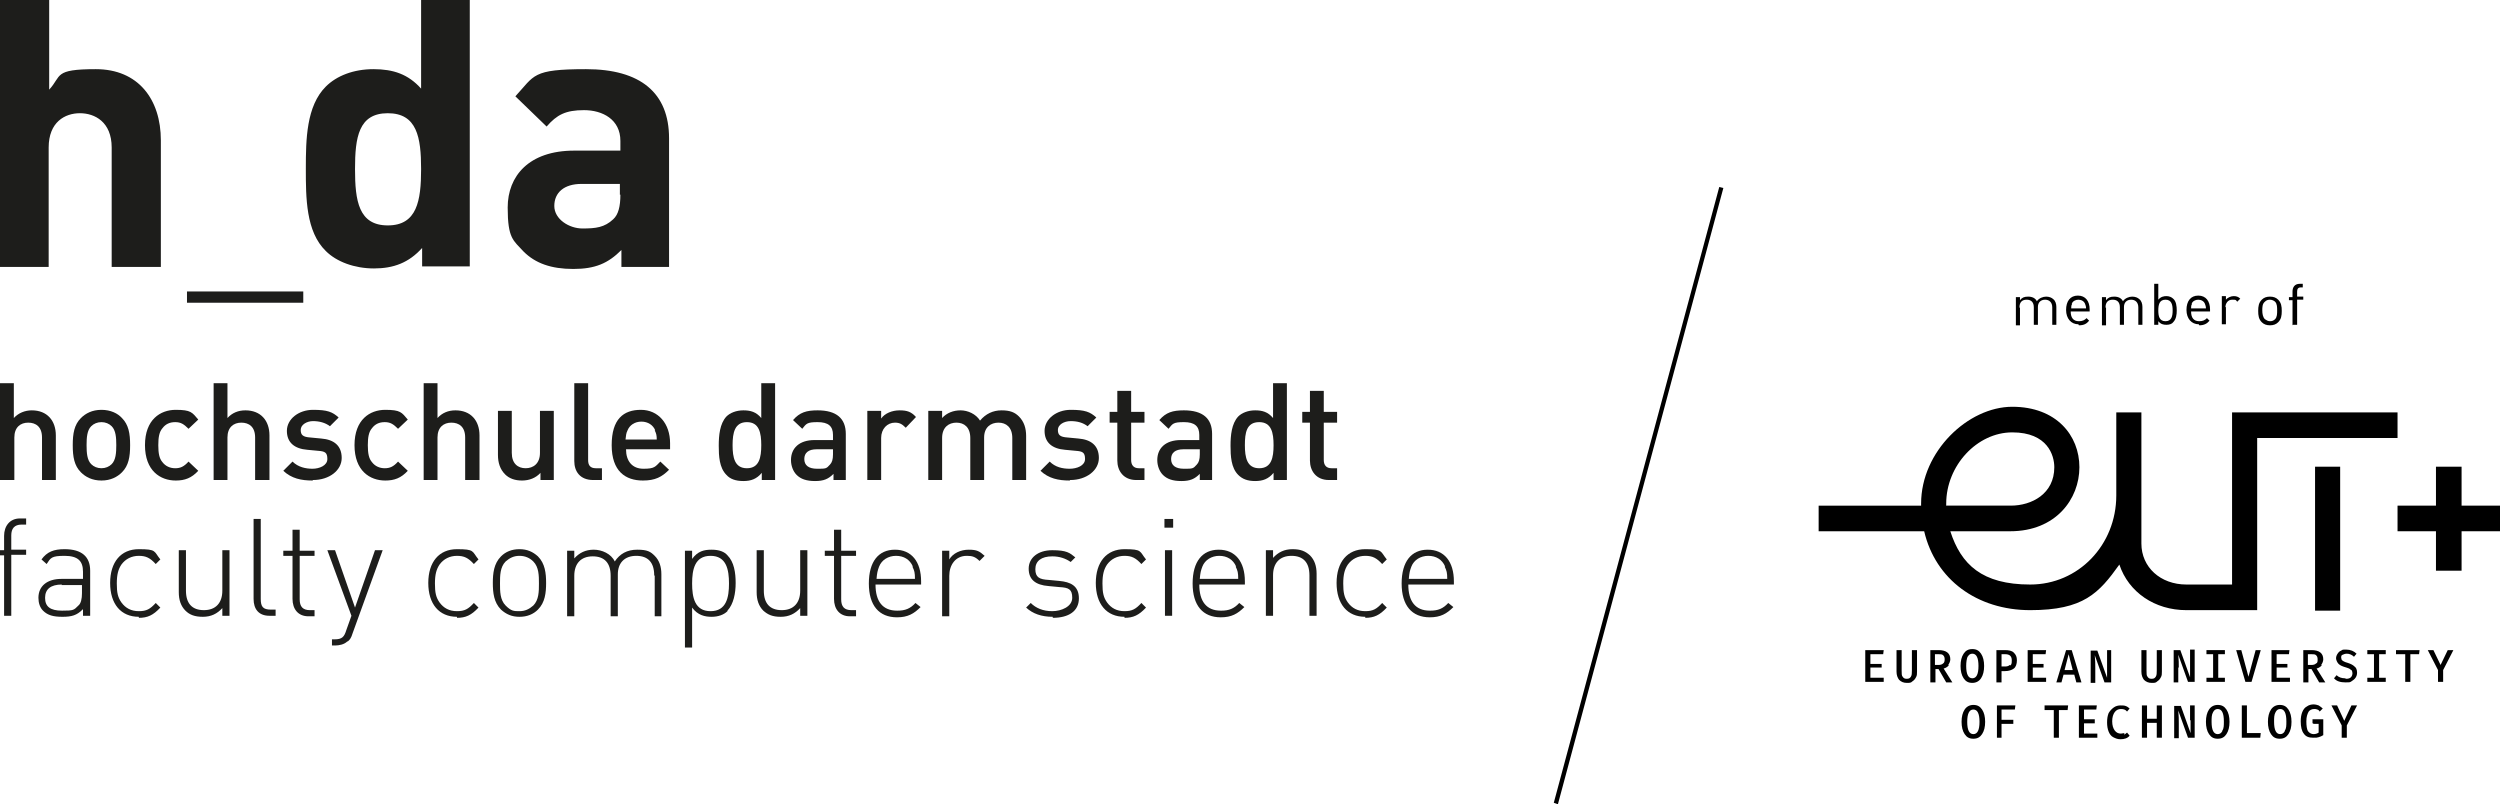<?xml version="1.0" encoding="UTF-8"?>
<svg id="Ebene_1" data-name="Ebene 1" xmlns="http://www.w3.org/2000/svg" version="1.1" viewBox="0 0 488 157">
  <defs>
    <style>
      .cls-1 {
        fill: #1d1d1b;
      }

      .cls-1, .cls-2 {
        stroke-width: 0px;
      }

      .cls-2 {
        fill: #000;
      }
    </style>
  </defs>
  <g id="computer_science_2" data-name="computer science 2">
    <path class="cls-1" d="M121.1,38c0,2.3-.4,3.9-1.4,4.8-1.7,1.6-3.4,1.8-6,1.8s-5.5-1.8-5.5-4.4,1.9-4.3,5.3-4.3h7.5v2.1h0ZM130.6,52.1v-25.1c0-8.9-5.6-13.5-16.2-13.5s-10,1.2-13.8,5.3l6.1,5.9c2-2.3,3.7-3.2,7.3-3.2s7.1,1.8,7.1,6v1.9h-9c-8.9,0-13,5-13,11.1s1.1,6.4,3.1,8.6c2.3,2.3,5.4,3.4,9.7,3.4s6.8-1.1,9.4-3.7v3.3h9.3ZM82.2,33c0,6.2-.8,11-6.5,11s-6.4-4.8-6.4-11,.7-10.9,6.4-10.9,6.5,4.7,6.5,10.9M91.7,52.1V0h-9.5v17.3c-2.5-2.8-5.4-3.8-9.3-3.8s-7.2,1.3-9.3,3.4c-3.8,3.8-3.9,10.3-3.9,16s0,12.3,3.9,16.1c2.1,2.1,5.6,3.4,9.4,3.4s6.8-1.1,9.4-4v3.6h9.3,0ZM59.2,56.9h-22.7v2.2h22.7v-2.2ZM31.4,52.1v-24.7c0-8-4.4-13.9-12.7-13.9s-6.6,1.3-9.1,4V0H0v52.1h9.5v-23.3c0-5,3.2-6.7,6.1-6.7s6.2,1.7,6.2,6.7v23.3h9.5Z"/>
    <path class="cls-1" d="M8.2,93.7v-8.3c0-2.1-1.2-2.9-2.7-2.9s-2.7.9-2.7,2.9v8.3H0v-18.9h2.7v6.8c.9-1,2.2-1.5,3.5-1.5,3,0,4.7,2,4.7,4.9v8.7h-2.7Z"/>
    <path class="cls-1" d="M23.8,92.2c-.9.9-2.2,1.6-4,1.6s-3.1-.7-4-1.6c-1.3-1.3-1.6-3-1.6-5.3s.3-4,1.6-5.3c.9-.9,2.2-1.6,4-1.6s3.2.7,4,1.6c1.3,1.3,1.6,3,1.6,5.3s-.3,4-1.6,5.3ZM21.8,83.2c-.5-.5-1.2-.8-2-.8s-1.5.3-2,.8c-.8.8-.9,2.2-.9,3.7s.1,2.9.9,3.7c.5.5,1.2.8,2,.8s1.5-.3,2-.8c.8-.8.9-2.2.9-3.7s-.1-2.9-.9-3.7Z"/>
    <path class="cls-1" d="M34.3,93.8c-3,0-6-1.9-6-6.9s3-6.9,6-6.9,3.2.5,4.4,1.9l-1.9,1.8c-.9-.9-1.5-1.3-2.6-1.3s-1.9.4-2.5,1.2c-.6.7-.8,1.7-.8,3.3s.2,2.6.8,3.3c.6.8,1.5,1.2,2.5,1.2s1.7-.3,2.6-1.3l1.9,1.8c-1.3,1.4-2.6,1.9-4.4,1.9h0Z"/>
    <path class="cls-1" d="M49.8,93.7v-8.3c0-2.1-1.2-2.9-2.7-2.9s-2.7.9-2.7,2.9v8.3h-2.7v-18.9h2.7v6.8c.9-1,2.1-1.5,3.5-1.5,3,0,4.7,2,4.7,4.9v8.7h-2.7,0Z"/>
    <path class="cls-1" d="M61,93.8c-2.2,0-4.1-.4-5.7-1.9l1.8-1.8c1.1,1.1,2.6,1.4,3.9,1.4s2.9-.6,2.9-1.9-.5-1.5-1.8-1.6l-2.1-.2c-2.5-.2-4-1.4-4-3.7s2.3-4.1,5.1-4.1,3.8.4,5,1.5l-1.7,1.7c-.9-.7-2.1-1-3.3-1s-2.4.7-2.4,1.7.4,1.4,1.9,1.5l2.1.2c2.5.2,4,1.4,4,3.8s-2.4,4.3-5.6,4.3h0Z"/>
    <path class="cls-1" d="M75.2,93.8c-3,0-6-1.9-6-6.9s3-6.9,6-6.9,3.2.5,4.4,1.9l-1.9,1.8c-.9-.9-1.5-1.3-2.6-1.3s-1.9.4-2.5,1.2c-.6.7-.8,1.7-.8,3.3s.2,2.6.8,3.3c.6.8,1.5,1.2,2.5,1.2s1.7-.3,2.6-1.3l1.9,1.8c-1.3,1.4-2.6,1.9-4.4,1.9h0Z"/>
    <path class="cls-1" d="M90.8,93.7v-8.3c0-2.1-1.2-2.9-2.7-2.9s-2.7.9-2.7,2.9v8.3h-2.7v-18.9h2.7v6.8c.9-1,2.1-1.5,3.5-1.5,3,0,4.7,2,4.7,4.9v8.7h-2.7,0Z"/>
    <path class="cls-1" d="M105.5,93.7v-1.4c-.9,1-2.2,1.5-3.6,1.5s-2.5-.4-3.3-1.2c-1-1-1.4-2.3-1.4-3.8v-8.6h2.7v8.2c0,2.1,1.2,3,2.7,3s2.8-.9,2.8-3v-8.2h2.7v13.5h-2.7,0Z"/>
    <path class="cls-1" d="M115.8,93.7c-2.6,0-3.7-1.7-3.7-3.7v-15.2h2.7v15c0,1,.4,1.6,1.5,1.6h1.2v2.3h-1.7Z"/>
    <path class="cls-1" d="M122.2,87.7c0,2.3,1.2,3.8,3.4,3.8s2.3-.4,3.3-1.4l1.7,1.6c-1.4,1.4-2.7,2.1-5.1,2.1-3.4,0-6.1-1.8-6.1-6.9s2.3-6.9,5.7-6.9,5.7,2.7,5.7,6.5v1.2h-8.8,0ZM127.9,84c-.4-1-1.4-1.7-2.7-1.7s-2.3.7-2.7,1.7c-.3.6-.3,1-.4,1.8h6.1c0-.8-.1-1.2-.4-1.8Z"/>
    <path class="cls-1" d="M148.7,93.7v-1.4c-1,1.2-2.1,1.6-3.6,1.6s-2.6-.4-3.3-1.2c-1.4-1.4-1.5-3.7-1.5-5.7s.2-4.3,1.5-5.7c.7-.7,1.9-1.2,3.3-1.2s2.5.3,3.5,1.5v-6.8h2.7v18.9h-2.7ZM145.8,82.4c-2.4,0-2.8,2.1-2.8,4.5s.4,4.5,2.8,4.5,2.8-2.1,2.8-4.5-.4-4.5-2.8-4.5Z"/>
    <path class="cls-1" d="M162.7,93.7v-1.2c-1,1-1.9,1.4-3.6,1.4s-2.8-.4-3.6-1.2c-.7-.7-1.1-1.8-1.1-2.9,0-2.3,1.6-3.9,4.6-3.9h3.6v-1c0-1.7-.9-2.5-3-2.5s-2.2.3-3,1.3l-1.8-1.7c1.3-1.5,2.6-1.9,4.8-1.9,3.7,0,5.5,1.6,5.5,4.6v9h-2.7,0ZM162.6,87.7h-3.2c-1.6,0-2.4.7-2.4,1.9s.8,1.9,2.5,1.9,1.8,0,2.5-.8c.4-.4.6-1,.6-2v-1.1h0Z"/>
    <path class="cls-1" d="M176.7,83.4c-.6-.6-1.1-.9-2-.9-1.5,0-2.7,1.2-2.7,3v8.2h-2.7v-13.5h2.7v1.5c.7-1,2.1-1.6,3.6-1.6s2.3.3,3.2,1.3l-2,2.1h0Z"/>
    <path class="cls-1" d="M197.6,93.7v-8.2c0-2.1-1.2-3-2.7-3s-2.8.9-2.8,2.9v8.3h-2.7v-8.2c0-2.1-1.2-3-2.7-3s-2.8.9-2.8,3v8.2h-2.7v-13.5h2.7v1.4c.9-1,2.2-1.5,3.6-1.5s3,.7,3.8,2c1.1-1.3,2.5-2,4.2-2s2.6.4,3.4,1.2c1,1,1.4,2.3,1.4,3.8v8.6h-2.7Z"/>
    <path class="cls-1" d="M208.8,93.8c-2.2,0-4.1-.4-5.7-1.9l1.8-1.8c1.1,1.1,2.5,1.4,3.9,1.4s3-.6,3-1.9-.5-1.5-1.8-1.6l-2.1-.2c-2.5-.2-4-1.4-4-3.7s2.3-4.1,5.1-4.1,3.8.4,5,1.5l-1.7,1.7c-.9-.7-2-1-3.3-1s-2.5.7-2.5,1.7.4,1.4,1.9,1.5l2.1.2c2.5.2,4,1.4,4,3.8s-2.4,4.3-5.6,4.3h0Z"/>
    <path class="cls-1" d="M221.8,93.7c-2.5,0-3.7-1.8-3.7-3.8v-7.4h-1.5v-2.1h1.5v-4.1h2.7v4.1h2.6v2.1h-2.6v7.3c0,1,.5,1.6,1.5,1.6h1.1v2.3h-1.6,0Z"/>
    <path class="cls-1" d="M234.2,93.7v-1.2c-1,1-1.9,1.4-3.6,1.4s-2.8-.4-3.6-1.2c-.7-.7-1.1-1.8-1.1-2.9,0-2.3,1.6-3.9,4.6-3.9h3.6v-1c0-1.7-.9-2.5-3-2.5s-2.2.3-3,1.3l-1.8-1.7c1.3-1.5,2.6-1.9,4.8-1.9,3.7,0,5.5,1.6,5.5,4.6v9h-2.7,0ZM234.2,87.7h-3.2c-1.6,0-2.4.7-2.4,1.9s.8,1.9,2.5,1.9,1.8,0,2.5-.8c.4-.4.6-1,.6-2v-1.1h0Z"/>
    <path class="cls-1" d="M248.6,93.7v-1.4c-1,1.2-2.1,1.6-3.6,1.6s-2.5-.4-3.3-1.2c-1.4-1.4-1.5-3.7-1.5-5.7s.2-4.3,1.5-5.7c.7-.7,1.9-1.2,3.3-1.2s2.5.3,3.5,1.5v-6.8h2.7v18.9h-2.7ZM245.8,82.4c-2.5,0-2.8,2.1-2.8,4.5s.4,4.5,2.8,4.5,2.8-2.1,2.8-4.5-.4-4.5-2.8-4.5Z"/>
    <path class="cls-1" d="M259.4,93.7c-2.5,0-3.7-1.8-3.7-3.8v-7.4h-1.5v-2.1h1.5v-4.1h2.7v4.1h2.6v2.1h-2.6v7.3c0,1,.5,1.6,1.5,1.6h1.1v2.3h-1.6,0Z"/>
    <path class="cls-1" d="M2.2,120.2H.8v-11.8H-.9v-1H.8v-2.8c0-1.9,1.1-3.4,3.1-3.4h1.2v1.2h-.9c-1.4,0-2,.8-2,2.1v2.8h2.9v1h-2.9v11.8h0Z"/>
    <path class="cls-1" d="M16.1,119c-1.1,1.1-2.1,1.4-3.9,1.4s-2.9-.3-3.8-1.2c-.6-.6-.9-1.5-.9-2.5,0-2.3,1.7-3.7,4.5-3.7h4.2v-1.4c0-2.1-1-3.1-3.6-3.1s-2.7.4-3.5,1.6l-1-.9c1.1-1.5,2.4-2,4.5-2,3.4,0,5,1.5,5,4.2v8.8h-1.4v-1.3h0ZM12.1,114.1c-2.2,0-3.3.9-3.3,2.6s1,2.5,3.3,2.5,2.3-.1,3.2-1c.5-.4.7-1.3.7-2.4v-1.6h-4Z"/>
    <path class="cls-1" d="M27.1,120.4c-3.5,0-5.6-2.5-5.6-6.6s2.1-6.6,5.6-6.6,2.9.4,4.2,2l-.9.9c-1.1-1.2-1.9-1.6-3.3-1.6s-2.6.6-3.4,1.7c-.6.9-.9,1.9-.9,3.7s.2,2.7.9,3.7c.8,1.1,1.9,1.7,3.4,1.7s2.2-.4,3.3-1.6l.9.9c-1.4,1.5-2.5,2-4.2,2Z"/>
    <path class="cls-1" d="M43.4,118.7c-1,1.1-2.2,1.7-3.8,1.7s-2.6-.4-3.4-1.2c-.9-.9-1.3-2.1-1.3-3.6v-8.2h1.4v7.9c0,2.5,1.2,3.8,3.5,3.8s3.6-1.4,3.6-3.8v-7.9h1.4v12.8h-1.4v-1.5h0Z"/>
    <path class="cls-1" d="M49.5,116.9v-15.6h1.4v15.6c0,1.5.4,2.1,2,2.1h.9v1.2h-1.2c-2.1,0-3.1-1.3-3.1-3.3h0Z"/>
    <path class="cls-1" d="M57.1,116.9v-8.4h-1.8v-1h1.8v-4.1h1.4v4.1h2.9v1h-2.9v8.5c0,1.4.6,2.1,2,2.1h.9v1.2h-1.2c-2,0-3.1-1.4-3.1-3.4h0Z"/>
    <path class="cls-1" d="M67.8,125.2c-.6.6-1.6.8-2.4.8h-.6v-1.2h.5c1.5,0,1.9-.5,2.3-1.8l1-2.8-4.7-12.8h1.5l3.9,11.2,3.9-11.2h1.5l-5.9,16.3c-.2.7-.5,1.2-.9,1.5h0Z"/>
    <path class="cls-1" d="M89.2,120.4c-3.5,0-5.6-2.5-5.6-6.6s2.1-6.6,5.6-6.6,2.9.4,4.2,2l-.9.9c-1.1-1.2-1.9-1.6-3.3-1.6s-2.6.6-3.4,1.7c-.6.9-.9,1.9-.9,3.7s.2,2.7.9,3.7c.8,1.1,1.9,1.7,3.4,1.7s2.2-.4,3.3-1.6l.9.9c-1.4,1.5-2.5,2-4.2,2Z"/>
    <path class="cls-1" d="M105,119c-.9.9-2.1,1.4-3.6,1.4s-2.6-.5-3.6-1.4c-1.4-1.4-1.6-3.3-1.6-5.2s.2-3.8,1.6-5.2c.9-.9,2.1-1.4,3.6-1.4s2.6.5,3.6,1.4c1.4,1.4,1.6,3.3,1.6,5.2s-.2,3.8-1.6,5.2ZM104.1,109.6c-.7-.7-1.6-1.1-2.7-1.1s-1.9.4-2.7,1.1c-1.1,1.1-1.1,2.8-1.1,4.3s0,3.2,1.1,4.3,1.6,1.1,2.7,1.1,1.9-.4,2.7-1.1c1.1-1.1,1.1-2.8,1.1-4.3s0-3.2-1.1-4.3Z"/>
    <path class="cls-1" d="M127.7,112.3c0-2.5-1.2-3.8-3.5-3.8s-3.6,1.4-3.6,3.6v8.2h-1.4v-7.9c0-2.5-1.2-3.8-3.5-3.8s-3.6,1.4-3.6,3.8v7.9h-1.4v-12.8h1.4v1.5c1-1.1,2.2-1.7,3.8-1.7s3.4.8,4.1,2.3c1-1.5,2.4-2.3,4.4-2.3s2.6.4,3.4,1.2c.9.9,1.3,2.1,1.3,3.6v8.2h-1.3v-7.9h0Z"/>
    <path class="cls-1" d="M142,119.3c-.7.7-1.8,1.1-3.1,1.1s-2.7-.3-3.8-1.8v7.8h-1.4v-18.9h1.4v1.6c1.1-1.5,2.3-1.8,3.8-1.8s2.5.4,3.1,1.1c1.3,1.3,1.6,3.4,1.6,5.4s-.4,4.1-1.6,5.4h0ZM138.7,108.5c-3.1,0-3.6,2.7-3.6,5.4s.5,5.4,3.6,5.4,3.6-2.7,3.6-5.4-.5-5.4-3.6-5.4Z"/>
    <path class="cls-1" d="M156.2,118.7c-1,1.1-2.2,1.7-3.8,1.7s-2.5-.4-3.4-1.2c-.9-.9-1.3-2.1-1.3-3.6v-8.2h1.4v7.9c0,2.5,1.2,3.8,3.5,3.8s3.6-1.4,3.6-3.8v-7.9h1.4v12.8h-1.4v-1.5h0Z"/>
    <path class="cls-1" d="M162.8,116.9v-8.4h-1.8v-1h1.8v-4.1h1.4v4.1h2.9v1h-2.9v8.5c0,1.4.6,2.1,2,2.1h.9v1.2h-1.2c-2,0-3.1-1.4-3.1-3.4h0Z"/>
    <path class="cls-1" d="M175.2,119.2c1.5,0,2.5-.4,3.5-1.5l1,.8c-1.3,1.3-2.5,2-4.6,2-3.5,0-5.5-2.3-5.5-6.6s1.9-6.6,5.1-6.6,5.1,2.3,5.1,6.2v.6h-8.9c0,3.3,1.4,5.1,4.2,5.1h0ZM178.2,110.6c-.6-1.4-1.8-2.1-3.3-2.1s-2.8.8-3.3,2.1c-.3.8-.4,1.2-.5,2.4h7.5c0-1.2-.1-1.6-.5-2.4h0Z"/>
    <path class="cls-1" d="M188.7,108.5c-2.2,0-3.4,1.8-3.4,3.9v7.9h-1.4v-12.8h1.4v1.7c.7-1.2,2.2-1.9,3.8-1.9s2.1.3,3.1,1.2l-1,1c-.8-.8-1.4-1-2.4-1h0Z"/>
    <path class="cls-1" d="M205.5,120.4c-2.2,0-3.9-.6-5.2-1.8l.9-.9c1,1,2.4,1.6,4.2,1.6s3.9-.9,3.9-2.6-.7-2-2.5-2.1l-2.1-.2c-2.6-.2-3.9-1.3-3.9-3.4s1.8-3.6,4.6-3.6,3.4.5,4.5,1.4l-.9.9c-1-.7-2.2-1.1-3.6-1.1-2.1,0-3.3.9-3.3,2.5s.8,2,2.6,2.1l2.1.2c2.1.2,3.8.9,3.8,3.4s-2,3.8-5.1,3.8h0Z"/>
    <path class="cls-1" d="M219.5,120.4c-3.5,0-5.6-2.5-5.6-6.6s2.1-6.6,5.6-6.6,2.9.4,4.2,2l-.9.9c-1.1-1.2-1.9-1.6-3.3-1.6s-2.6.6-3.4,1.7c-.6.9-.9,1.9-.9,3.7s.2,2.7.9,3.7c.8,1.1,1.9,1.7,3.4,1.7s2.2-.4,3.3-1.6l.9.9c-1.4,1.5-2.5,2-4.2,2Z"/>
    <path class="cls-1" d="M227.3,101.3h1.7v1.7h-1.7v-1.7ZM227.4,107.4h1.4v12.8h-1.4v-12.8Z"/>
    <path class="cls-1" d="M238.4,119.2c1.5,0,2.5-.4,3.5-1.5l1,.8c-1.3,1.3-2.5,2-4.6,2-3.5,0-5.5-2.3-5.5-6.6s1.9-6.6,5.1-6.6,5.1,2.3,5.1,6.2v.6h-8.9c0,3.3,1.4,5.1,4.2,5.1h0ZM241.3,110.6c-.6-1.4-1.8-2.1-3.3-2.1s-2.8.8-3.3,2.1c-.3.8-.4,1.2-.5,2.4h7.5c0-1.2-.1-1.6-.5-2.4h0Z"/>
    <path class="cls-1" d="M255.6,112.3c0-2.5-1.2-3.8-3.5-3.8s-3.6,1.4-3.6,3.8v7.9h-1.4v-12.8h1.4v1.5c1-1.1,2.2-1.7,3.8-1.7s2.5.4,3.4,1.2c.9.9,1.3,2.1,1.3,3.6v8.2h-1.4v-7.9h0Z"/>
    <path class="cls-1" d="M266.5,120.4c-3.5,0-5.6-2.5-5.6-6.6s2.1-6.6,5.6-6.6,2.9.4,4.2,2l-.9.9c-1.1-1.2-1.9-1.6-3.3-1.6s-2.6.6-3.4,1.7c-.6.9-.9,1.9-.9,3.7s.2,2.7.9,3.7c.8,1.1,1.9,1.7,3.4,1.7s2.2-.4,3.3-1.6l.9.9c-1.4,1.5-2.5,2-4.2,2Z"/>
    <path class="cls-1" d="M279.2,119.2c1.5,0,2.5-.4,3.5-1.5l1,.8c-1.3,1.3-2.5,2-4.6,2-3.5,0-5.5-2.3-5.5-6.6s1.9-6.6,5.1-6.6,5.1,2.3,5.1,6.2v.6h-8.9c0,3.3,1.4,5.1,4.2,5.1h0ZM282.1,110.6c-.6-1.4-1.8-2.1-3.3-2.1s-2.8.8-3.3,2.1c-.3.8-.4,1.2-.5,2.4h7.5c0-1.2-.1-1.6-.5-2.4h0Z"/>
  </g>
  <g id="eut_V2" data-name="eut V2">
    <polygon class="cls-2" points="303.3 156.7 304.1 157 336.4 36.7 335.6 36.5 303.3 156.7"/>
    <path class="cls-2" d="M394.2,60c0-1,.5-1.5,1.4-1.5s1.4.5,1.4,1.5v3.4h.8v-3.5c0-.9.6-1.4,1.4-1.4s1.4.5,1.4,1.5v3.4h.8v-3.5c0-.6-.2-1.2-.6-1.5-.3-.3-.8-.5-1.4-.5s-1.4.3-1.8.9c-.3-.6-.9-.9-1.7-.9s-1.2.2-1.6.7v-.6h-.8v5.5h.8v-3.4h0Z"/>
    <path class="cls-2" d="M405.8,63.5c1,0,1.5-.3,2-.9l-.5-.5c-.4.4-.8.6-1.5.6-1.1,0-1.6-.7-1.6-1.9h3.7v-.4c0-1.6-.8-2.7-2.3-2.7s-2.3,1.1-2.3,2.8,1,2.8,2.4,2.8h0ZM404.4,59.3c.2-.5.7-.8,1.3-.8s1.1.3,1.3.8c.1.3.2.5.2.9h-2.9c0-.4,0-.6.2-.9h0Z"/>
    <path class="cls-2" d="M411,60c0-1,.5-1.5,1.4-1.5s1.4.5,1.4,1.5v3.4h.8v-3.5c0-.9.6-1.4,1.4-1.4s1.4.5,1.4,1.5v3.4h.8v-3.5c0-.6-.2-1.2-.6-1.5-.3-.3-.8-.5-1.4-.5s-1.4.3-1.8.9c-.3-.6-.9-.9-1.7-.9s-1.2.2-1.6.7v-.6h-.8v5.5h.8v-3.4h0Z"/>
    <path class="cls-2" d="M421.3,62.7c.5.6,1,.7,1.6.7s1.1-.2,1.3-.5c.6-.6.7-1.5.7-2.3s-.1-1.8-.7-2.3c-.3-.3-.8-.5-1.3-.5s-1.1.1-1.6.7v-3.1h-.8v8h.8v-.7h0ZM422.7,58.5c1.2,0,1.4,1,1.4,2.1s-.2,2.1-1.4,2.1-1.4-1-1.4-2.1.2-2.1,1.4-2.1Z"/>
    <path class="cls-2" d="M429.3,63.5c.9,0,1.5-.3,2-.9l-.5-.5c-.4.4-.8.6-1.5.6-1.1,0-1.6-.7-1.6-1.9h3.7v-.4c0-1.6-.8-2.7-2.3-2.7s-2.3,1.1-2.3,2.8,1,2.8,2.4,2.8h0ZM427.8,59.3c.2-.5.7-.8,1.3-.8s1.1.3,1.3.8c.1.3.2.5.2.9h-2.9c0-.4,0-.6.2-.9h0Z"/>
    <path class="cls-2" d="M434.4,60c0-.8.5-1.5,1.3-1.5s.7,0,1,.4l.6-.6c-.4-.4-.8-.5-1.3-.5s-1.2.3-1.5.7v-.7h-.8v5.5h.8v-3.4h0Z"/>
    <path class="cls-2" d="M443.1,63.5c.7,0,1.2-.2,1.6-.6.6-.6.7-1.3.7-2.2s-.1-1.6-.7-2.2c-.4-.4-.9-.6-1.6-.6s-1.2.2-1.6.6c-.6.6-.7,1.3-.7,2.2s.1,1.6.7,2.2c.4.4.9.6,1.6.6ZM442.1,58.9c.3-.3.6-.4,1-.4s.8.2,1,.4c.4.4.4,1.1.4,1.7s0,1.3-.4,1.7c-.3.3-.6.4-1,.4s-.7-.2-1-.4c-.4-.4-.5-1.1-.5-1.7s0-1.3.5-1.7Z"/>
    <path class="cls-2" d="M447.6,63.4h.8v-4.9h1.2v-.6h-1.2v-1c0-.5.2-.8.7-.8h.4v-.7h-.6c-1,0-1.4.7-1.4,1.5v1.1h-.7v.6h.7v4.9h0Z"/>
    <path class="cls-2" d="M380.3,129.8c.2-.3.4-.7.4-1.1,0-1.2-.8-1.8-2.3-1.8h-1.6v6.3h1v-2.6h.6l1.5,2.6h1.2l-1.7-2.7c.4-.1.7-.3,1-.6h0ZM377.7,129.8v-2.1h.7c.4,0,.7,0,.9.2.2.2.3.4.3.8s-.1.7-.3.8c-.2.2-.5.3-.9.3h-.7,0Z"/>
    <path class="cls-2" d="M453.1,129.8c.2-.3.4-.7.4-1.1,0-1.2-.8-1.8-2.3-1.8h-1.6v6.3h1v-2.6h.6l1.5,2.6h1.2l-1.7-2.7c.4-.1.7-.3,1-.6h0ZM450.5,129.8v-2.1h.7c.4,0,.7,0,.9.2.2.2.3.4.3.8s0,.7-.3.8c-.2.2-.5.3-.9.3h-.7Z"/>
    <path class="cls-2" d="M445,137.6c-.7,0-1.3.3-1.7.9-.4.6-.6,1.4-.6,2.4s.2,1.8.6,2.4.9.9,1.7.9,1.3-.3,1.7-.9c.4-.6.6-1.4.6-2.4s-.2-1.8-.6-2.4c-.4-.6-.9-.9-1.7-.9h0ZM446,142.7c-.2.4-.5.6-.9.6s-.7-.2-.9-.6c-.2-.4-.3-1-.3-1.8s0-1.4.3-1.9c.2-.4.5-.6.9-.6s.7.2.9.6c.2.4.3,1,.3,1.8s0,1.4-.3,1.8h0Z"/>
    <path class="cls-2" d="M385.2,137.6c-.7,0-1.3.3-1.7.9s-.6,1.4-.6,2.4.2,1.8.6,2.4c.4.6.9.9,1.7.9s1.3-.3,1.7-.9c.4-.6.6-1.4.6-2.4s-.2-1.8-.6-2.4c-.4-.6-.9-.9-1.7-.9ZM386.1,142.7c-.2.4-.5.6-.9.6s-.7-.2-.9-.6-.3-1-.3-1.8.1-1.4.3-1.8c.2-.4.5-.6.9-.6s.7.2.9.6c.2.4.3,1,.3,1.8s-.1,1.4-.3,1.8h0Z"/>
    <path class="cls-2" d="M385,133.3c.7,0,1.3-.3,1.7-.9.4-.6.6-1.4.6-2.4s-.2-1.8-.6-2.4c-.4-.6-.9-.9-1.7-.9s-1.3.3-1.7.9-.6,1.4-.6,2.4.2,1.8.6,2.4c.4.6.9.9,1.7.9ZM384.1,128.2c.2-.4.5-.6.9-.6s.7.2.9.6c.2.4.3,1,.3,1.8s-.1,1.4-.3,1.8-.5.6-.9.6-.7-.2-.9-.6c-.2-.4-.3-1-.3-1.8s.1-1.4.3-1.9h0Z"/>
    <path class="cls-2" d="M451.6,141.3h1v1.7c-.3.2-.6.3-1,.3s-.8-.2-1.1-.6c-.2-.4-.3-1-.3-1.9s.2-1.4.4-1.8.7-.6,1.1-.6.4,0,.6.1c.2,0,.4.2.5.4l.6-.6c-.2-.2-.5-.4-.8-.6-.3-.1-.6-.2-1-.2s-.9.1-1.3.4c-.4.2-.7.6-.9,1.1s-.3,1.1-.3,1.8c0,1.1.2,1.9.6,2.4.4.6,1,.8,1.8.8s.7,0,1.1-.1c.3-.1.6-.2.9-.4v-3.1h-2.1v.8c0,0,.1,0,.1,0Z"/>
    <path class="cls-2" d="M373.2,130.9c0,.5,0,.9-.2,1.2s-.4.4-.8.4-.6-.1-.8-.4c-.2-.2-.2-.6-.2-1.2v-4h-1v4.2c0,.7.2,1.2.5,1.6.4.4.9.6,1.5.6s.8,0,1.1-.3c.3-.2.5-.4.7-.8.2-.3.2-.7.2-1.1v-4.2h-1v4h0Z"/>
    <polygon class="cls-2" points="467.7 127.7 469.5 127.7 469.5 133.1 470.5 133.1 470.5 127.7 472.2 127.7 472.3 126.9 467.7 126.9 467.7 127.7"/>
    <polygon class="cls-2" points="476.4 129.8 475 126.9 473.9 126.9 475.9 130.8 475.9 133.1 476.9 133.1 476.9 130.8 478.9 126.9 477.8 126.9 476.4 129.8"/>
    <polygon class="cls-2" points="365.1 130.3 367.3 130.3 367.3 129.6 365.1 129.6 365.1 127.7 367.6 127.7 367.7 126.9 364.1 126.9 364.1 133.1 367.7 133.1 367.7 132.3 365.1 132.3 365.1 130.3"/>
    <polygon class="cls-2" points="457.6 140.7 456.2 137.7 455.1 137.7 457.1 141.6 457.1 144 458.1 144 458.1 141.6 460.1 137.7 459 137.7 457.6 140.7"/>
    <polygon class="cls-2" points="462.1 127.7 463.4 127.7 463.4 132.3 462.1 132.3 462.1 133.1 465.7 133.1 465.7 132.3 464.4 132.3 464.4 127.7 465.7 127.7 465.7 126.9 462.1 126.9 462.1 127.7"/>
    <path class="cls-2" d="M412.2,126.9h-.9v2.9c0,.5,0,.9,0,1.3,0,.4,0,.8,0,1.2l-1.9-5.3h-1.3v6.3h.9v-2.9c0-.7,0-1.5-.1-2.5l1.9,5.3h1.3v-6.3h0Z"/>
    <polygon class="cls-2" points="389.8 144 390.7 144 390.7 141.3 393 141.3 393 140.5 390.7 140.5 390.7 138.5 393.3 138.5 393.4 137.7 389.8 137.7 389.8 144"/>
    <polygon class="cls-2" points="446.8 127.7 446.9 126.9 443.4 126.9 443.4 133.1 447 133.1 447 132.3 444.4 132.3 444.4 130.3 446.5 130.3 446.5 129.6 444.4 129.6 444.4 127.7 446.8 127.7"/>
    <polygon class="cls-2" points="434.3 127.7 434.3 126.9 430.7 126.9 430.7 127.7 432 127.7 432 132.3 430.7 132.3 430.7 133.1 434.3 133.1 434.3 132.3 433 132.3 433 127.7 434.3 127.7"/>
    <path class="cls-2" d="M432.9,137.6c-.7,0-1.3.3-1.7.9-.4.6-.6,1.4-.6,2.4s.2,1.8.6,2.4c.4.6.9.9,1.7.9s1.3-.3,1.7-.9c.4-.6.6-1.4.6-2.4s-.2-1.8-.6-2.4c-.4-.6-.9-.9-1.7-.9h0ZM433.8,142.7c-.2.4-.5.6-.9.6s-.7-.2-.9-.6c-.2-.4-.3-1-.3-1.8s0-1.4.3-1.9c.2-.4.5-.6.9-.6s.7.2.9.6c.2.4.3,1,.3,1.8s0,1.4-.3,1.8h0Z"/>
    <polygon class="cls-2" points="421 140.3 419.1 140.3 419.1 137.7 418.1 137.7 418.1 144 419.1 144 419.1 141.1 421 141.1 421 144 422 144 422 137.7 421 137.7 421 140.3"/>
    <path class="cls-2" d="M414.7,143.1c-.2,0-.5.1-.7.1-.5,0-.9-.2-1.2-.6s-.5-1-.5-1.8.2-1.4.5-1.8.7-.6,1.2-.6.9.1,1.2.5l.5-.6c-.2-.2-.5-.4-.8-.5-.3-.1-.6-.1-1-.1s-.9.1-1.3.4c-.4.3-.7.6-1,1.1-.2.5-.3,1.1-.3,1.8s.1,1.3.3,1.8c.2.5.5.9.9,1.1s.8.4,1.4.4c.8,0,1.4-.2,1.8-.7l-.5-.6c-.2.2-.4.3-.6.4h0Z"/>
    <path class="cls-2" d="M425.3,130.3c0-.7,0-1.5-.1-2.5l1.9,5.3h1.3v-6.3h-.9v2.9c0,.5,0,.9,0,1.3,0,.4,0,.8,0,1.2l-1.9-5.3h-1.3v6.3h.9v-2.9h0Z"/>
    <path class="cls-2" d="M421,130.9c0,.5,0,.9-.2,1.2s-.4.4-.8.4-.6-.1-.8-.4c-.2-.2-.2-.6-.2-1.2v-4h-1v4.2c0,.7.2,1.2.5,1.6.4.4.9.6,1.5.6s.8,0,1.1-.3c.3-.2.5-.4.7-.8.2-.3.2-.7.2-1.1v-4.2h-1v4h0Z"/>
    <path class="cls-2" d="M457.7,132.4c-.6,0-1.2-.2-1.6-.6l-.5.6c.5.6,1.3.8,2.2.8s.9,0,1.2-.2.6-.4.8-.7c.2-.3.3-.6.3-1,0-.6-.2-1-.5-1.2-.3-.3-.7-.5-1.3-.7-.4-.1-.6-.2-.8-.3s-.3-.2-.4-.3c0-.1-.1-.3-.1-.4,0-.3,0-.5.3-.6.2-.1.5-.2.8-.2.5,0,1,.2,1.4.6l.5-.6c-.5-.5-1.2-.8-2-.8s-.7,0-1,.2c-.3.1-.5.3-.7.6-.2.3-.3.6-.3.9s.2.8.5,1.1c.3.3.8.5,1.5.7.3.1.6.2.7.3s.3.2.4.3c0,.1.1.3.1.5,0,.3-.1.6-.3.8s-.5.3-.9.3h0Z"/>
    <polygon class="cls-2" points="399.1 138.6 400.9 138.6 400.9 144 401.9 144 401.9 138.6 403.6 138.6 403.7 137.7 399.1 137.7 399.1 138.6"/>
    <polygon class="cls-2" points="438.6 137.7 437.6 137.7 437.6 144 441.2 144 441.3 143.1 438.6 143.1 438.6 137.7"/>
    <path class="cls-2" d="M427.6,140.6c0,.5,0,.9,0,1.3,0,.4,0,.8,0,1.2l-1.9-5.3h-1.3v6.3h.9v-2.9c0-.7,0-1.5-.1-2.5l1.9,5.3h1.3v-6.3h-.9v2.9h0Z"/>
    <polygon class="cls-2" points="399.3 127.7 399.4 126.9 395.8 126.9 395.8 133.1 399.4 133.1 399.4 132.3 396.8 132.3 396.8 130.3 398.9 130.3 398.9 129.6 396.8 129.6 396.8 127.7 399.3 127.7"/>
    <polygon class="cls-2" points="438.9 132.1 437.5 126.9 436.5 126.9 438.3 133.1 439.5 133.1 441.3 126.9 440.3 126.9 438.9 132.1"/>
    <polygon class="cls-2" points="406.8 141.2 408.9 141.2 408.9 140.4 406.8 140.4 406.8 138.5 409.2 138.5 409.3 137.7 405.8 137.7 405.8 144 409.4 144 409.4 143.2 406.8 143.2 406.8 141.2"/>
    <path class="cls-2" d="M404.5,126.9h-1.2l-1.9,6.3h1l.4-1.5h2.1l.4,1.5h1l-1.9-6.3h0ZM403,130.8l.8-3.1.8,3.1h-1.7,0Z"/>
    <path class="cls-2" d="M391.3,126.9h-1.6v6.3h1v-2.2h.7c.7,0,1.3-.2,1.7-.5.4-.3.6-.9.6-1.6s-.2-1.1-.6-1.5-1-.5-1.8-.5h0ZM392.3,129.8c-.2.2-.5.3-.9.3h-.7v-2.4h.7c.9,0,1.3.4,1.3,1.2s-.1.8-.3,1h0Z"/>
    <polygon class="cls-2" points="480.5 98.7 480.5 91.1 475.5 91.1 475.5 98.7 468 98.7 468 103.7 475.5 103.7 475.5 111.4 480.5 111.4 480.5 103.7 488 103.7 488 98.7 480.5 98.7"/>
    <rect class="cls-2" x="451.9" y="91.1" width="4.9" height="28.1"/>
    <path class="cls-2" d="M440.6,119.1v-33.6h27.4v-5h-32.3v33.6h-8.9c-5.1,0-8.8-3.4-8.8-8v-25.6h-4.9v16.2c0,9.7-7.4,17.4-16.8,17.4s-13.5-3.9-15.6-10.4h11.7c8.9,0,13.5-6.3,13.5-12.5s-4.5-11.8-13.1-11.8-17.8,8.7-17.8,18.9v.4h-20v5h20.6c2.2,9.4,10.3,15.4,20.7,15.4s13.4-3.3,17.4-8.9c1.8,5.4,6.9,8.9,13.1,8.9h13.8,0ZM379.9,98.7v-.4c0-7.4,6-13.9,12.9-13.9s8.2,4.5,8.2,6.8c0,5.2-4.4,7.5-8.5,7.5h-12.5,0Z"/>
  </g>
</svg>